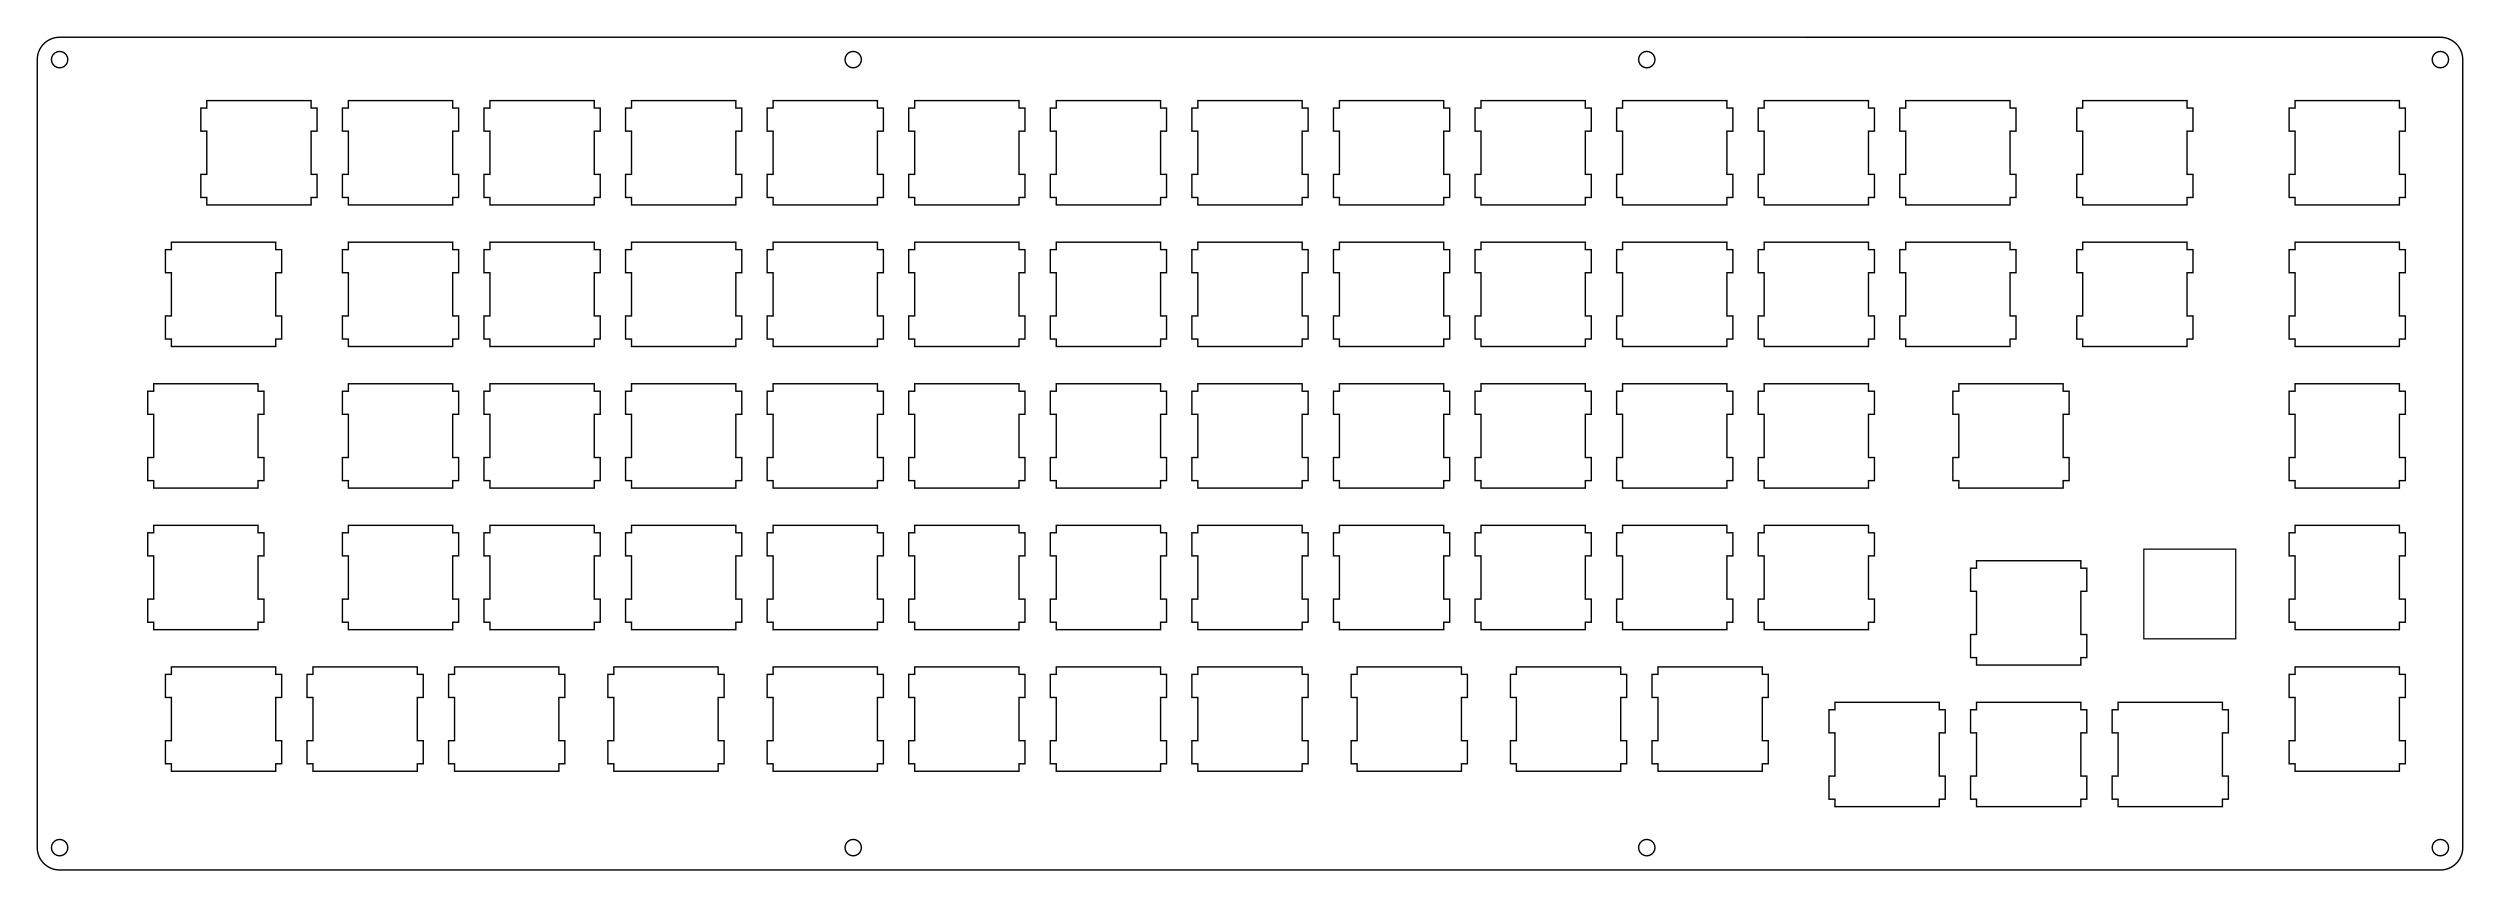 <?xml version="1.0" encoding="UTF-8" standalone="no"?>
<svg
   xmlns:dc="http://purl.org/dc/elements/1.1/"
   xmlns:cc="http://creativecommons.org/ns#"
   xmlns:rdf="http://www.w3.org/1999/02/22-rdf-syntax-ns#"
   xmlns:svg="http://www.w3.org/2000/svg"
   xmlns="http://www.w3.org/2000/svg"
   xmlns:sodipodi="http://sodipodi.sourceforge.net/DTD/sodipodi-0.dtd"
   xmlns:inkscape="http://www.inkscape.org/namespaces/inkscape"
   width="335.502mm"
   height="121.752mm"
   viewBox="0.000 0.000 335.502 121.752"
   version="1.1"
   id="svg979"
   sodipodi:docname="plus_switch_2_1u_shift_fixed.svg"
   inkscape:version="1.0.2 (e86c8708, 2021-01-15)">
  <defs
     id="defs983" />
  <sodipodi:namedview
     pagecolor="#ffffff"
     bordercolor="#666666"
     borderopacity="1"
     objecttolerance="10"
     gridtolerance="10"
     guidetolerance="10"
     inkscape:pageopacity="0"
     inkscape:pageshadow="2"
     inkscape:window-width="1680"
     inkscape:window-height="940"
     id="namedview981"
     showgrid="false"
     inkscape:zoom="0.86432665"
     inkscape:cx="634.01955"
     inkscape:cy="230.08252"
     inkscape:window-x="0"
     inkscape:window-y="25"
     inkscape:window-maximized="0"
     inkscape:current-layer="svg979" />
  <polygon
     points="327.502,5.001 327.737,5.010 327.971,5.037 328.202,5.083 328.429,5.147 328.650,5.229 328.863,5.327 329.069,5.443 329.265,5.573 329.450,5.719 329.623,5.879 329.783,6.052 329.929,6.237 330.059,6.433 330.175,6.639 330.273,6.852 330.355,7.073 330.419,7.300 330.465,7.531 330.492,7.765 330.502,8.001 330.502,113.752 330.492,113.987 330.465,114.221 330.419,114.452 330.355,114.679 330.273,114.900 330.175,115.113 330.059,115.319 329.929,115.515 329.783,115.700 329.623,115.873 329.450,116.033 329.265,116.179 329.069,116.309 328.863,116.425 328.650,116.523 328.429,116.605 328.202,116.669 327.971,116.715 327.737,116.742 327.502,116.752 8.001,116.752 7.765,116.742 7.531,116.715 7.300,116.669 7.073,116.605 6.852,116.523 6.639,116.425 6.433,116.309 6.237,116.179 6.052,116.033 5.879,115.873 5.719,115.700 5.573,115.515 5.443,115.319 5.327,115.113 5.229,114.900 5.147,114.679 5.083,114.452 5.037,114.221 5.010,113.987 5.000,113.751 5.001,8.001 5.010,7.765 5.037,7.531 5.083,7.300 5.147,7.073 5.229,6.852 5.327,6.639 5.443,6.433 5.573,6.237 5.719,6.052 5.879,5.879 6.052,5.719 6.237,5.573 6.433,5.443 6.639,5.327 6.852,5.229 7.073,5.147 7.300,5.083 7.531,5.037 7.765,5.010 8.001,5.000"
     style="fill:none;stroke-width:0.05mm;stroke:black"
     id="polygon815" />
  <polygon
     points="7.661,112.705 7.354,112.862 7.111,113.105 6.954,113.412 6.900,113.752 6.954,114.091 7.111,114.398 7.354,114.641 7.661,114.798 8.000,114.852 8.340,114.798 8.647,114.641 8.890,114.398 9.047,114.091 9.100,113.752 9.047,113.412 8.890,113.105 8.647,112.862 8.340,112.705 8.000,112.652"
     style="fill:none;stroke-width:0.05mm;stroke:black"
     id="polygon817" />
  <polygon
     points="114.161,112.705 113.854,112.862 113.611,113.105 113.455,113.412 113.401,113.752 113.455,114.091 113.611,114.398 113.854,114.641 114.161,114.798 114.501,114.852 114.841,114.798 115.147,114.641 115.391,114.398 115.547,114.091 115.601,113.752 115.547,113.412 115.391,113.105 115.147,112.862 114.841,112.705 114.501,112.652"
     style="fill:none;stroke-width:0.05mm;stroke:black"
     id="polygon819" />
  <polygon
     points="220.661,112.705 220.355,112.862 220.111,113.105 219.955,113.412 219.901,113.752 219.955,114.091 220.111,114.398 220.355,114.641 220.661,114.798 221.001,114.852 221.341,114.798 221.648,114.641 221.891,114.398 222.047,114.091 222.101,113.752 222.047,113.412 221.891,113.105 221.648,112.862 221.341,112.705 221.001,112.652"
     style="fill:none;stroke-width:0.05mm;stroke:black"
     id="polygon821" />
  <polygon
     points="327.162,112.705 326.855,112.862 326.612,113.105 326.455,113.412 326.402,113.752 326.455,114.091 326.612,114.398 326.855,114.641 327.162,114.798 327.502,114.852 327.841,114.798 328.148,114.641 328.391,114.398 328.548,114.091 328.601,113.752 328.548,113.412 328.391,113.105 328.148,112.862 327.841,112.705 327.502,112.652"
     style="fill:none;stroke-width:0.05mm;stroke:black"
     id="polygon823" />
  <polygon
     points="284.251,94.251 284.251,95.251 283.451,95.251 283.451,98.351 284.251,98.351 284.251,104.151 283.451,104.151 283.451,107.251 284.251,107.251 284.251,108.251 298.251,108.251 298.251,107.251 299.051,107.251 299.051,104.151 298.251,104.151 298.251,98.351 299.051,98.351 299.051,95.251 298.251,95.251 298.251,94.251"
     style="fill:none;stroke-width:0.05mm;stroke:black"
     id="polygon825" />
  <polygon
     points="265.251,94.251 265.251,95.251 264.451,95.251 264.451,98.351 265.251,98.351 265.251,104.151 264.451,104.151 264.451,107.251 265.251,107.251 265.251,108.251 279.251,108.251 279.251,107.251 280.051,107.251 280.051,104.151 279.251,104.151 279.251,98.351 280.051,98.351 280.051,95.251 279.251,95.251 279.251,94.251"
     style="fill:none;stroke-width:0.05mm;stroke:black"
     id="polygon827" />
  <polygon
     points="246.251,94.251 246.251,95.251 245.451,95.251 245.451,98.351 246.251,98.351 246.251,104.151 245.451,104.151 245.451,107.251 246.251,107.251 246.251,108.251 260.251,108.251 260.251,107.251 261.051,107.251 261.051,104.151 260.251,104.151 260.251,98.351 261.051,98.351 261.051,95.251 260.251,95.251 260.251,94.251"
     style="fill:none;stroke-width:0.05mm;stroke:black"
     id="polygon829" />
  <polygon
     points="308.001,89.501 308.001,90.501 307.201,90.501 307.201,93.601 308.001,93.601 308.001,99.401 307.201,99.401 307.201,102.501 308.001,102.501 308.001,103.501 322.001,103.501 322.001,102.501 322.801,102.501 322.801,99.401 322.001,99.401 322.001,93.601 322.801,93.601 322.801,90.501 322.001,90.501 322.001,89.501"
     style="fill:none;stroke-width:0.05mm;stroke:black"
     id="polygon831" />
  <polygon
     points="222.501,89.501 222.501,90.501 221.701,90.501 221.701,93.601 222.501,93.601 222.501,99.401 221.701,99.401 221.701,102.501 222.501,102.501 222.501,103.501 236.501,103.501 236.501,102.501 237.301,102.501 237.301,99.401 236.501,99.401 236.501,93.601 237.301,93.601 237.301,90.501 236.501,90.501 236.501,89.501"
     style="fill:none;stroke-width:0.05mm;stroke:black"
     id="polygon833" />
  <polygon
     points="203.501,89.501 203.501,90.501 202.701,90.501 202.701,93.601 203.501,93.601 203.501,99.401 202.701,99.401 202.701,102.501 203.501,102.501 203.501,103.501 217.501,103.501 217.501,102.501 218.301,102.501 218.301,99.401 217.501,99.401 217.501,93.601 218.301,93.601 218.301,90.501 217.501,90.501 217.501,89.501"
     style="fill:none;stroke-width:0.05mm;stroke:black"
     id="polygon835" />
  <polygon
     points="182.126,89.501 182.126,90.501 181.326,90.501 181.326,93.601 182.126,93.601 182.126,99.401 181.326,99.401 181.326,102.501 182.126,102.501 182.126,103.501 196.126,103.501 196.126,102.501 196.926,102.501 196.926,99.401 196.126,99.401 196.126,93.601 196.926,93.601 196.926,90.501 196.126,90.501 196.126,89.501"
     style="fill:none;stroke-width:0.05mm;stroke:black"
     id="polygon837" />
  <polygon
     points="160.751,89.501 160.751,90.501 159.951,90.501 159.951,93.601 160.751,93.601 160.751,99.401 159.951,99.401 159.951,102.501 160.751,102.501 160.751,103.501 174.751,103.501 174.751,102.501 175.551,102.501 175.551,99.401 174.751,99.401 174.751,93.601 175.551,93.601 175.551,90.501 174.751,90.501 174.751,89.501"
     style="fill:none;stroke-width:0.05mm;stroke:black"
     id="polygon839" />
  <polygon
     points="141.751,89.501 141.751,90.501 140.951,90.501 140.951,93.601 141.751,93.601 141.751,99.401 140.951,99.401 140.951,102.501 141.751,102.501 141.751,103.501 155.751,103.501 155.751,102.501 156.551,102.501 156.551,99.401 155.751,99.401 155.751,93.601 156.551,93.601 156.551,90.501 155.751,90.501 155.751,89.501"
     style="fill:none;stroke-width:0.05mm;stroke:black"
     id="polygon841" />
  <polygon
     points="122.751,89.501 122.751,90.501 121.951,90.501 121.951,93.601 122.751,93.601 122.751,99.401 121.951,99.401 121.951,102.501 122.751,102.501 122.751,103.501 136.751,103.501 136.751,102.501 137.551,102.501 137.551,99.401 136.751,99.401 136.751,93.601 137.551,93.601 137.551,90.501 136.751,90.501 136.751,89.501"
     style="fill:none;stroke-width:0.05mm;stroke:black"
     id="polygon843" />
  <polygon
     points="103.751,89.501 103.751,90.501 102.951,90.501 102.951,93.601 103.751,93.601 103.751,99.401 102.951,99.401 102.951,102.501 103.751,102.501 103.751,103.501 117.751,103.501 117.751,102.501 118.551,102.501 118.551,99.401 117.751,99.401 117.751,93.601 118.551,93.601 118.551,90.501 117.751,90.501 117.751,89.501"
     style="fill:none;stroke-width:0.05mm;stroke:black"
     id="polygon845" />
  <polygon
     points="82.376,89.501 82.376,90.501 81.576,90.501 81.576,93.601 82.376,93.601 82.376,99.401 81.576,99.401 81.576,102.501 82.376,102.501 82.376,103.501 96.376,103.501 96.376,102.501 97.176,102.501 97.176,99.401 96.376,99.401 96.376,93.601 97.176,93.601 97.176,90.501 96.376,90.501 96.376,89.501"
     style="fill:none;stroke-width:0.05mm;stroke:black"
     id="polygon847" />
  <polygon
     points="61.001,89.501 61.001,90.501 60.201,90.501 60.201,93.601 61.001,93.601 61.001,99.401 60.201,99.401 60.201,102.501 61.001,102.501 61.001,103.501 75.001,103.501 75.001,102.501 75.801,102.501 75.801,99.401 75.001,99.401 75.001,93.601 75.801,93.601 75.801,90.501 75.001,90.501 75.001,89.501"
     style="fill:none;stroke-width:0.05mm;stroke:black"
     id="polygon849" />
  <polygon
     points="42.001,89.501 42.001,90.501 41.201,90.501 41.201,93.601 42.001,93.601 42.001,99.401 41.201,99.401 41.201,102.501 42.001,102.501 42.001,103.501 56.001,103.501 56.001,102.501 56.801,102.501 56.801,99.401 56.001,99.401 56.001,93.601 56.801,93.601 56.801,90.501 56.001,90.501 56.001,89.501"
     style="fill:none;stroke-width:0.05mm;stroke:black"
     id="polygon851" />
  <polygon
     points="23.001,89.501 23.001,90.501 22.201,90.501 22.201,93.601 23.001,93.601 23.001,99.401 22.201,99.401 22.201,102.501 23.001,102.501 23.001,103.501 37.001,103.501 37.001,102.501 37.801,102.501 37.801,99.401 37.001,99.401 37.001,93.601 37.801,93.601 37.801,90.501 37.001,90.501 37.001,89.501"
     style="fill:none;stroke-width:0.05mm;stroke:black"
     id="polygon853" />
  <polygon
     points="265.251,75.251 265.251,76.251 264.451,76.251 264.451,79.351 265.251,79.351 265.251,85.151 264.451,85.151 264.451,88.251 265.251,88.251 265.251,89.251 279.251,89.251 279.251,88.251 280.051,88.251 280.051,85.151 279.251,85.151 279.251,79.351 280.051,79.351 280.051,76.251 279.251,76.251 279.251,75.251"
     style="fill:none;stroke-width:0.05mm;stroke:black"
     id="polygon855" />
  <polygon
     points="308.001,70.501 308.001,71.501 307.201,71.501 307.201,74.601 308.001,74.601 308.001,80.401 307.201,80.401 307.201,83.501 308.001,83.501 308.001,84.501 322.001,84.501 322.001,83.501 322.801,83.501 322.801,80.401 322.001,80.401 322.001,74.601 322.801,74.601 322.801,71.501 322.001,71.501 322.001,70.501"
     style="fill:none;stroke-width:0.05mm;stroke:black"
     id="polygon857" />
  <polygon
     points="236.751,70.501 236.751,71.501 235.951,71.501 235.951,74.601 236.751,74.601 236.751,80.401 235.951,80.401 235.951,83.501 236.751,83.501 236.751,84.501 250.751,84.501 250.751,83.501 251.551,83.501 251.551,80.401 250.751,80.401 250.751,74.601 251.551,74.601 251.551,71.501 250.751,71.501 250.751,70.501"
     style="fill:none;stroke-width:0.05mm;stroke:black"
     id="polygon859" />
  <polygon
     points="217.751,70.501 217.751,71.501 216.951,71.501 216.951,74.601 217.751,74.601 217.751,80.401 216.951,80.401 216.951,83.501 217.751,83.501 217.751,84.501 231.751,84.501 231.751,83.501 232.551,83.501 232.551,80.401 231.751,80.401 231.751,74.601 232.551,74.601 232.551,71.501 231.751,71.501 231.751,70.501"
     style="fill:none;stroke-width:0.05mm;stroke:black"
     id="polygon861" />
  <polygon
     points="198.751,70.501 198.751,71.501 197.951,71.501 197.951,74.601 198.751,74.601 198.751,80.401 197.951,80.401 197.951,83.501 198.751,83.501 198.751,84.501 212.751,84.501 212.751,83.501 213.551,83.501 213.551,80.401 212.751,80.401 212.751,74.601 213.551,74.601 213.551,71.501 212.751,71.501 212.751,70.501"
     style="fill:none;stroke-width:0.05mm;stroke:black"
     id="polygon863" />
  <polygon
     points="179.751,70.501 179.751,71.501 178.951,71.501 178.951,74.601 179.751,74.601 179.751,80.401 178.951,80.401 178.951,83.501 179.751,83.501 179.751,84.501 193.751,84.501 193.751,83.501 194.551,83.501 194.551,80.401 193.751,80.401 193.751,74.601 194.551,74.601 194.551,71.501 193.751,71.501 193.751,70.501"
     style="fill:none;stroke-width:0.05mm;stroke:black"
     id="polygon865" />
  <polygon
     points="160.751,70.501 160.751,71.501 159.951,71.501 159.951,74.601 160.751,74.601 160.751,80.401 159.951,80.401 159.951,83.501 160.751,83.501 160.751,84.501 174.751,84.501 174.751,83.501 175.551,83.501 175.551,80.401 174.751,80.401 174.751,74.601 175.551,74.601 175.551,71.501 174.751,71.501 174.751,70.501"
     style="fill:none;stroke-width:0.05mm;stroke:black"
     id="polygon867" />
  <polygon
     points="141.751,70.501 141.751,71.501 140.951,71.501 140.951,74.601 141.751,74.601 141.751,80.401 140.951,80.401 140.951,83.501 141.751,83.501 141.751,84.501 155.751,84.501 155.751,83.501 156.551,83.501 156.551,80.401 155.751,80.401 155.751,74.601 156.551,74.601 156.551,71.501 155.751,71.501 155.751,70.501"
     style="fill:none;stroke-width:0.05mm;stroke:black"
     id="polygon869" />
  <polygon
     points="122.751,70.501 122.751,71.501 121.951,71.501 121.951,74.601 122.751,74.601 122.751,80.401 121.951,80.401 121.951,83.501 122.751,83.501 122.751,84.501 136.751,84.501 136.751,83.501 137.551,83.501 137.551,80.401 136.751,80.401 136.751,74.601 137.551,74.601 137.551,71.501 136.751,71.501 136.751,70.501"
     style="fill:none;stroke-width:0.05mm;stroke:black"
     id="polygon871" />
  <polygon
     points="103.751,70.501 103.751,71.501 102.951,71.501 102.951,74.601 103.751,74.601 103.751,80.401 102.951,80.401 102.951,83.501 103.751,83.501 103.751,84.501 117.751,84.501 117.751,83.501 118.551,83.501 118.551,80.401 117.751,80.401 117.751,74.601 118.551,74.601 118.551,71.501 117.751,71.501 117.751,70.501"
     style="fill:none;stroke-width:0.05mm;stroke:black"
     id="polygon873" />
  <polygon
     points="84.751,70.501 84.751,71.501 83.951,71.501 83.951,74.601 84.751,74.601 84.751,80.401 83.951,80.401 83.951,83.501 84.751,83.501 84.751,84.501 98.751,84.501 98.751,83.501 99.551,83.501 99.551,80.401 98.751,80.401 98.751,74.601 99.551,74.601 99.551,71.501 98.751,71.501 98.751,70.501"
     style="fill:none;stroke-width:0.05mm;stroke:black"
     id="polygon875" />
  <polygon
     points="65.751,70.501 65.751,71.501 64.951,71.501 64.951,74.601 65.751,74.601 65.751,80.401 64.951,80.401 64.951,83.501 65.751,83.501 65.751,84.501 79.751,84.501 79.751,83.501 80.551,83.501 80.551,80.401 79.751,80.401 79.751,74.601 80.551,74.601 80.551,71.501 79.751,71.501 79.751,70.501"
     style="fill:none;stroke-width:0.05mm;stroke:black"
     id="polygon877" />
  <polygon
     points="46.751,70.501 46.751,71.501 45.951,71.501 45.951,74.601 46.751,74.601 46.751,80.401 45.951,80.401 45.951,83.501 46.751,83.501 46.751,84.501 60.751,84.501 60.751,83.501 61.551,83.501 61.551,80.401 60.751,80.401 60.751,74.601 61.551,74.601 61.551,71.501 60.751,71.501 60.751,70.501"
     style="fill:none;stroke-width:0.05mm;stroke:black"
     id="polygon879" />
  <polygon
     points="20.626,70.501 20.626,71.501 19.826,71.501 19.826,74.601 20.626,74.601 20.626,80.401 19.826,80.401 19.826,83.501 20.626,83.501 20.626,84.501 34.626,84.501 34.626,83.501 35.426,83.501 35.426,80.401 34.626,80.401 34.626,74.601 35.426,74.601 35.426,71.501 34.626,71.501 34.626,70.501"
     style="fill:none;stroke-width:0.05mm;stroke:black"
     id="polygon881" />
  <polygon
     points="308.001,51.501 308.001,52.501 307.201,52.501 307.201,55.601 308.001,55.601 308.001,61.401 307.201,61.401 307.201,64.501 308.001,64.501 308.001,65.501 322.001,65.501 322.001,64.501 322.801,64.501 322.801,61.401 322.001,61.401 322.001,55.601 322.801,55.601 322.801,52.501 322.001,52.501 322.001,51.501"
     style="fill:none;stroke-width:0.05mm;stroke:black"
     id="polygon883" />
  <polygon
     points="262.876,51.501 262.876,52.501 262.076,52.501 262.076,55.601 262.876,55.601 262.876,61.401 262.076,61.401 262.076,64.501 262.876,64.501 262.876,65.501 276.876,65.501 276.876,64.501 277.676,64.501 277.676,61.401 276.876,61.401 276.876,55.601 277.676,55.601 277.676,52.501 276.876,52.501 276.876,51.501"
     style="fill:none;stroke-width:0.05mm;stroke:black"
     id="polygon885" />
  <polygon
     points="236.751,51.501 236.751,52.501 235.951,52.501 235.951,55.601 236.751,55.601 236.751,61.401 235.951,61.401 235.951,64.501 236.751,64.501 236.751,65.501 250.751,65.501 250.751,64.501 251.551,64.501 251.551,61.401 250.751,61.401 250.751,55.601 251.551,55.601 251.551,52.501 250.751,52.501 250.751,51.501"
     style="fill:none;stroke-width:0.05mm;stroke:black"
     id="polygon887" />
  <polygon
     points="217.751,51.501 217.751,52.501 216.951,52.501 216.951,55.601 217.751,55.601 217.751,61.401 216.951,61.401 216.951,64.501 217.751,64.501 217.751,65.501 231.751,65.501 231.751,64.501 232.551,64.501 232.551,61.401 231.751,61.401 231.751,55.601 232.551,55.601 232.551,52.501 231.751,52.501 231.751,51.501"
     style="fill:none;stroke-width:0.05mm;stroke:black"
     id="polygon889" />
  <polygon
     points="198.751,51.501 198.751,52.501 197.951,52.501 197.951,55.601 198.751,55.601 198.751,61.401 197.951,61.401 197.951,64.501 198.751,64.501 198.751,65.501 212.751,65.501 212.751,64.501 213.551,64.501 213.551,61.401 212.751,61.401 212.751,55.601 213.551,55.601 213.551,52.501 212.751,52.501 212.751,51.501"
     style="fill:none;stroke-width:0.05mm;stroke:black"
     id="polygon891" />
  <polygon
     points="179.751,51.501 179.751,52.501 178.951,52.501 178.951,55.601 179.751,55.601 179.751,61.401 178.951,61.401 178.951,64.501 179.751,64.501 179.751,65.501 193.751,65.501 193.751,64.501 194.551,64.501 194.551,61.401 193.751,61.401 193.751,55.601 194.551,55.601 194.551,52.501 193.751,52.501 193.751,51.501"
     style="fill:none;stroke-width:0.05mm;stroke:black"
     id="polygon893" />
  <polygon
     points="160.751,51.501 160.751,52.501 159.951,52.501 159.951,55.601 160.751,55.601 160.751,61.401 159.951,61.401 159.951,64.501 160.751,64.501 160.751,65.501 174.751,65.501 174.751,64.501 175.551,64.501 175.551,61.401 174.751,61.401 174.751,55.601 175.551,55.601 175.551,52.501 174.751,52.501 174.751,51.501"
     style="fill:none;stroke-width:0.05mm;stroke:black"
     id="polygon895" />
  <polygon
     points="141.751,51.501 141.751,52.501 140.951,52.501 140.951,55.601 141.751,55.601 141.751,61.401 140.951,61.401 140.951,64.501 141.751,64.501 141.751,65.501 155.751,65.501 155.751,64.501 156.551,64.501 156.551,61.401 155.751,61.401 155.751,55.601 156.551,55.601 156.551,52.501 155.751,52.501 155.751,51.501"
     style="fill:none;stroke-width:0.05mm;stroke:black"
     id="polygon897" />
  <polygon
     points="122.751,51.501 122.751,52.501 121.951,52.501 121.951,55.601 122.751,55.601 122.751,61.401 121.951,61.401 121.951,64.501 122.751,64.501 122.751,65.501 136.751,65.501 136.751,64.501 137.551,64.501 137.551,61.401 136.751,61.401 136.751,55.601 137.551,55.601 137.551,52.501 136.751,52.501 136.751,51.501"
     style="fill:none;stroke-width:0.05mm;stroke:black"
     id="polygon899" />
  <polygon
     points="103.751,51.501 103.751,52.501 102.951,52.501 102.951,55.601 103.751,55.601 103.751,61.401 102.951,61.401 102.951,64.501 103.751,64.501 103.751,65.501 117.751,65.501 117.751,64.501 118.551,64.501 118.551,61.401 117.751,61.401 117.751,55.601 118.551,55.601 118.551,52.501 117.751,52.501 117.751,51.501"
     style="fill:none;stroke-width:0.05mm;stroke:black"
     id="polygon901" />
  <polygon
     points="84.751,51.501 84.751,52.501 83.951,52.501 83.951,55.601 84.751,55.601 84.751,61.401 83.951,61.401 83.951,64.501 84.751,64.501 84.751,65.501 98.751,65.501 98.751,64.501 99.551,64.501 99.551,61.401 98.751,61.401 98.751,55.601 99.551,55.601 99.551,52.501 98.751,52.501 98.751,51.501"
     style="fill:none;stroke-width:0.05mm;stroke:black"
     id="polygon903" />
  <polygon
     points="65.751,51.501 65.751,52.501 64.951,52.501 64.951,55.601 65.751,55.601 65.751,61.401 64.951,61.401 64.951,64.501 65.751,64.501 65.751,65.501 79.751,65.501 79.751,64.501 80.551,64.501 80.551,61.401 79.751,61.401 79.751,55.601 80.551,55.601 80.551,52.501 79.751,52.501 79.751,51.501"
     style="fill:none;stroke-width:0.05mm;stroke:black"
     id="polygon905" />
  <polygon
     points="46.751,51.501 46.751,52.501 45.951,52.501 45.951,55.601 46.751,55.601 46.751,61.401 45.951,61.401 45.951,64.501 46.751,64.501 46.751,65.501 60.751,65.501 60.751,64.501 61.551,64.501 61.551,61.401 60.751,61.401 60.751,55.601 61.551,55.601 61.551,52.501 60.751,52.501 60.751,51.501"
     style="fill:none;stroke-width:0.05mm;stroke:black"
     id="polygon907" />
  <polygon
     points="20.626,51.501 20.626,52.501 19.826,52.501 19.826,55.601 20.626,55.601 20.626,61.401 19.826,61.401 19.826,64.501 20.626,64.501 20.626,65.501 34.626,65.501 34.626,64.501 35.426,64.501 35.426,61.401 34.626,61.401 34.626,55.601 35.426,55.601 35.426,52.501 34.626,52.501 34.626,51.501"
     style="fill:none;stroke-width:0.05mm;stroke:black"
     id="polygon909" />
  <polygon
     points="308.001,32.501 308.001,33.501 307.201,33.501 307.201,36.601 308.001,36.601 308.001,42.401 307.201,42.401 307.201,45.501 308.001,45.501 308.001,46.501 322.001,46.501 322.001,45.501 322.801,45.501 322.801,42.401 322.001,42.401 322.001,36.601 322.801,36.601 322.801,33.501 322.001,33.501 322.001,32.501"
     style="fill:none;stroke-width:0.05mm;stroke:black"
     id="polygon911" />
  <polygon
     points="279.501,32.501 279.501,33.501 278.701,33.501 278.701,36.601 279.501,36.601 279.501,42.401 278.701,42.401 278.701,45.501 279.501,45.501 279.501,46.501 293.501,46.501 293.501,45.501 294.301,45.501 294.301,42.401 293.501,42.401 293.501,36.601 294.301,36.601 294.301,33.501 293.501,33.501 293.501,32.501"
     style="fill:none;stroke-width:0.05mm;stroke:black"
     id="polygon913" />
  <polygon
     points="255.751,32.501 255.751,33.501 254.951,33.501 254.951,36.601 255.751,36.601 255.751,42.401 254.951,42.401 254.951,45.501 255.751,45.501 255.751,46.501 269.751,46.501 269.751,45.501 270.551,45.501 270.551,42.401 269.751,42.401 269.751,36.601 270.551,36.601 270.551,33.501 269.751,33.501 269.751,32.501"
     style="fill:none;stroke-width:0.05mm;stroke:black"
     id="polygon915" />
  <polygon
     points="236.751,32.501 236.751,33.501 235.951,33.501 235.951,36.601 236.751,36.601 236.751,42.401 235.951,42.401 235.951,45.501 236.751,45.501 236.751,46.501 250.751,46.501 250.751,45.501 251.551,45.501 251.551,42.401 250.751,42.401 250.751,36.601 251.551,36.601 251.551,33.501 250.751,33.501 250.751,32.501"
     style="fill:none;stroke-width:0.05mm;stroke:black"
     id="polygon917" />
  <polygon
     points="217.751,32.501 217.751,33.501 216.951,33.501 216.951,36.601 217.751,36.601 217.751,42.401 216.951,42.401 216.951,45.501 217.751,45.501 217.751,46.501 231.751,46.501 231.751,45.501 232.551,45.501 232.551,42.401 231.751,42.401 231.751,36.601 232.551,36.601 232.551,33.501 231.751,33.501 231.751,32.501"
     style="fill:none;stroke-width:0.05mm;stroke:black"
     id="polygon919" />
  <polygon
     points="198.751,32.501 198.751,33.501 197.951,33.501 197.951,36.601 198.751,36.601 198.751,42.401 197.951,42.401 197.951,45.501 198.751,45.501 198.751,46.501 212.751,46.501 212.751,45.501 213.551,45.501 213.551,42.401 212.751,42.401 212.751,36.601 213.551,36.601 213.551,33.501 212.751,33.501 212.751,32.501"
     style="fill:none;stroke-width:0.05mm;stroke:black"
     id="polygon921" />
  <polygon
     points="179.751,32.501 179.751,33.501 178.951,33.501 178.951,36.601 179.751,36.601 179.751,42.401 178.951,42.401 178.951,45.501 179.751,45.501 179.751,46.501 193.751,46.501 193.751,45.501 194.551,45.501 194.551,42.401 193.751,42.401 193.751,36.601 194.551,36.601 194.551,33.501 193.751,33.501 193.751,32.501"
     style="fill:none;stroke-width:0.05mm;stroke:black"
     id="polygon923" />
  <polygon
     points="160.751,32.501 160.751,33.501 159.951,33.501 159.951,36.601 160.751,36.601 160.751,42.401 159.951,42.401 159.951,45.501 160.751,45.501 160.751,46.501 174.751,46.501 174.751,45.501 175.551,45.501 175.551,42.401 174.751,42.401 174.751,36.601 175.551,36.601 175.551,33.501 174.751,33.501 174.751,32.501"
     style="fill:none;stroke-width:0.05mm;stroke:black"
     id="polygon925" />
  <polygon
     points="141.751,32.501 141.751,33.501 140.951,33.501 140.951,36.601 141.751,36.601 141.751,42.401 140.951,42.401 140.951,45.501 141.751,45.501 141.751,46.501 155.751,46.501 155.751,45.501 156.551,45.501 156.551,42.401 155.751,42.401 155.751,36.601 156.551,36.601 156.551,33.501 155.751,33.501 155.751,32.501"
     style="fill:none;stroke-width:0.05mm;stroke:black"
     id="polygon927" />
  <polygon
     points="122.751,32.501 122.751,33.501 121.951,33.501 121.951,36.601 122.751,36.601 122.751,42.401 121.951,42.401 121.951,45.501 122.751,45.501 122.751,46.501 136.751,46.501 136.751,45.501 137.551,45.501 137.551,42.401 136.751,42.401 136.751,36.601 137.551,36.601 137.551,33.501 136.751,33.501 136.751,32.501"
     style="fill:none;stroke-width:0.05mm;stroke:black"
     id="polygon929" />
  <polygon
     points="103.751,32.501 103.751,33.501 102.951,33.501 102.951,36.601 103.751,36.601 103.751,42.401 102.951,42.401 102.951,45.501 103.751,45.501 103.751,46.501 117.751,46.501 117.751,45.501 118.551,45.501 118.551,42.401 117.751,42.401 117.751,36.601 118.551,36.601 118.551,33.501 117.751,33.501 117.751,32.501"
     style="fill:none;stroke-width:0.05mm;stroke:black"
     id="polygon931" />
  <polygon
     points="84.751,32.501 84.751,33.501 83.951,33.501 83.951,36.601 84.751,36.601 84.751,42.401 83.951,42.401 83.951,45.501 84.751,45.501 84.751,46.501 98.751,46.501 98.751,45.501 99.551,45.501 99.551,42.401 98.751,42.401 98.751,36.601 99.551,36.601 99.551,33.501 98.751,33.501 98.751,32.501"
     style="fill:none;stroke-width:0.05mm;stroke:black"
     id="polygon933" />
  <polygon
     points="65.751,32.501 65.751,33.501 64.951,33.501 64.951,36.601 65.751,36.601 65.751,42.401 64.951,42.401 64.951,45.501 65.751,45.501 65.751,46.501 79.751,46.501 79.751,45.501 80.551,45.501 80.551,42.401 79.751,42.401 79.751,36.601 80.551,36.601 80.551,33.501 79.751,33.501 79.751,32.501"
     style="fill:none;stroke-width:0.05mm;stroke:black"
     id="polygon935" />
  <polygon
     points="46.751,32.501 46.751,33.501 45.951,33.501 45.951,36.601 46.751,36.601 46.751,42.401 45.951,42.401 45.951,45.501 46.751,45.501 46.751,46.501 60.751,46.501 60.751,45.501 61.551,45.501 61.551,42.401 60.751,42.401 60.751,36.601 61.551,36.601 61.551,33.501 60.751,33.501 60.751,32.501"
     style="fill:none;stroke-width:0.05mm;stroke:black"
     id="polygon937" />
  <polygon
     points="23.001,32.501 23.001,33.501 22.201,33.501 22.201,36.601 23.001,36.601 23.001,42.401 22.201,42.401 22.201,45.501 23.001,45.501 23.001,46.501 37.001,46.501 37.001,45.501 37.801,45.501 37.801,42.401 37.001,42.401 37.001,36.601 37.801,36.601 37.801,33.501 37.001,33.501 37.001,32.501"
     style="fill:none;stroke-width:0.05mm;stroke:black"
     id="polygon939" />
  <polygon
     points="308.001,13.501 308.001,14.501 307.201,14.501 307.201,17.601 308.001,17.601 308.001,23.401 307.201,23.401 307.201,26.501 308.001,26.501 308.001,27.501 322.001,27.501 322.001,26.501 322.801,26.501 322.801,23.401 322.001,23.401 322.001,17.601 322.801,17.601 322.801,14.501 322.001,14.501 322.001,13.501"
     style="fill:none;stroke-width:0.05mm;stroke:black"
     id="polygon941" />
  <polygon
     points="279.501,13.501 279.501,14.501 278.701,14.501 278.701,17.601 279.501,17.601 279.501,23.401 278.701,23.401 278.701,26.501 279.501,26.501 279.501,27.501 293.501,27.501 293.501,26.501 294.301,26.501 294.301,23.401 293.501,23.401 293.501,17.601 294.301,17.601 294.301,14.501 293.501,14.501 293.501,13.501"
     style="fill:none;stroke-width:0.05mm;stroke:black"
     id="polygon943" />
  <polygon
     points="255.751,13.501 255.751,14.501 254.951,14.501 254.951,17.601 255.751,17.601 255.751,23.401 254.951,23.401 254.951,26.501 255.751,26.501 255.751,27.501 269.751,27.501 269.751,26.501 270.551,26.501 270.551,23.401 269.751,23.401 269.751,17.601 270.551,17.601 270.551,14.501 269.751,14.501 269.751,13.501"
     style="fill:none;stroke-width:0.05mm;stroke:black"
     id="polygon945" />
  <polygon
     points="236.751,13.501 236.751,14.501 235.951,14.501 235.951,17.601 236.751,17.601 236.751,23.401 235.951,23.401 235.951,26.501 236.751,26.501 236.751,27.501 250.751,27.501 250.751,26.501 251.551,26.501 251.551,23.401 250.751,23.401 250.751,17.601 251.551,17.601 251.551,14.501 250.751,14.501 250.751,13.501"
     style="fill:none;stroke-width:0.05mm;stroke:black"
     id="polygon947" />
  <polygon
     points="217.751,13.501 217.751,14.501 216.951,14.501 216.951,17.601 217.751,17.601 217.751,23.401 216.951,23.401 216.951,26.501 217.751,26.501 217.751,27.501 231.751,27.501 231.751,26.501 232.551,26.501 232.551,23.401 231.751,23.401 231.751,17.601 232.551,17.601 232.551,14.501 231.751,14.501 231.751,13.501"
     style="fill:none;stroke-width:0.05mm;stroke:black"
     id="polygon949" />
  <polygon
     points="198.751,13.501 198.751,14.501 197.951,14.501 197.951,17.601 198.751,17.601 198.751,23.401 197.951,23.401 197.951,26.501 198.751,26.501 198.751,27.501 212.751,27.501 212.751,26.501 213.551,26.501 213.551,23.401 212.751,23.401 212.751,17.601 213.551,17.601 213.551,14.501 212.751,14.501 212.751,13.501"
     style="fill:none;stroke-width:0.05mm;stroke:black"
     id="polygon951" />
  <polygon
     points="179.751,13.501 179.751,14.501 178.951,14.501 178.951,17.601 179.751,17.601 179.751,23.401 178.951,23.401 178.951,26.501 179.751,26.501 179.751,27.501 193.751,27.501 193.751,26.501 194.551,26.501 194.551,23.401 193.751,23.401 193.751,17.601 194.551,17.601 194.551,14.501 193.751,14.501 193.751,13.501"
     style="fill:none;stroke-width:0.05mm;stroke:black"
     id="polygon953" />
  <polygon
     points="160.751,13.501 160.751,14.501 159.951,14.501 159.951,17.601 160.751,17.601 160.751,23.401 159.951,23.401 159.951,26.501 160.751,26.501 160.751,27.501 174.751,27.501 174.751,26.501 175.551,26.501 175.551,23.401 174.751,23.401 174.751,17.601 175.551,17.601 175.551,14.501 174.751,14.501 174.751,13.501"
     style="fill:none;stroke-width:0.05mm;stroke:black"
     id="polygon955" />
  <polygon
     points="141.751,13.501 141.751,14.501 140.951,14.501 140.951,17.601 141.751,17.601 141.751,23.401 140.951,23.401 140.951,26.501 141.751,26.501 141.751,27.501 155.751,27.501 155.751,26.501 156.551,26.501 156.551,23.401 155.751,23.401 155.751,17.601 156.551,17.601 156.551,14.501 155.751,14.501 155.751,13.501"
     style="fill:none;stroke-width:0.05mm;stroke:black"
     id="polygon957" />
  <polygon
     points="122.751,13.501 122.751,14.501 121.951,14.501 121.951,17.601 122.751,17.601 122.751,23.401 121.951,23.401 121.951,26.501 122.751,26.501 122.751,27.501 136.751,27.501 136.751,26.501 137.551,26.501 137.551,23.401 136.751,23.401 136.751,17.601 137.551,17.601 137.551,14.501 136.751,14.501 136.751,13.501"
     style="fill:none;stroke-width:0.05mm;stroke:black"
     id="polygon959" />
  <polygon
     points="103.751,13.501 103.751,14.501 102.951,14.501 102.951,17.601 103.751,17.601 103.751,23.401 102.951,23.401 102.951,26.501 103.751,26.501 103.751,27.501 117.751,27.501 117.751,26.501 118.551,26.501 118.551,23.401 117.751,23.401 117.751,17.601 118.551,17.601 118.551,14.501 117.751,14.501 117.751,13.501"
     style="fill:none;stroke-width:0.05mm;stroke:black"
     id="polygon961" />
  <polygon
     points="84.751,13.501 84.751,14.501 83.951,14.501 83.951,17.601 84.751,17.601 84.751,23.401 83.951,23.401 83.951,26.501 84.751,26.501 84.751,27.501 98.751,27.501 98.751,26.501 99.551,26.501 99.551,23.401 98.751,23.401 98.751,17.601 99.551,17.601 99.551,14.501 98.751,14.501 98.751,13.501"
     style="fill:none;stroke-width:0.05mm;stroke:black"
     id="polygon963" />
  <polygon
     points="65.751,13.501 65.751,14.501 64.951,14.501 64.951,17.601 65.751,17.601 65.751,23.401 64.951,23.401 64.951,26.501 65.751,26.501 65.751,27.501 79.751,27.501 79.751,26.501 80.551,26.501 80.551,23.401 79.751,23.401 79.751,17.601 80.551,17.601 80.551,14.501 79.751,14.501 79.751,13.501"
     style="fill:none;stroke-width:0.05mm;stroke:black"
     id="polygon965" />
  <polygon
     points="46.751,13.501 46.751,14.501 45.951,14.501 45.951,17.601 46.751,17.601 46.751,23.401 45.951,23.401 45.951,26.501 46.751,26.501 46.751,27.501 60.751,27.501 60.751,26.501 61.551,26.501 61.551,23.401 60.751,23.401 60.751,17.601 61.551,17.601 61.551,14.501 60.751,14.501 60.751,13.501"
     style="fill:none;stroke-width:0.05mm;stroke:black"
     id="polygon967" />
  <polygon
     points="27.751,13.501 27.751,14.501 26.951,14.501 26.951,17.601 27.751,17.601 27.751,23.401 26.951,23.401 26.951,26.501 27.751,26.501 27.751,27.501 41.751,27.501 41.751,26.501 42.551,26.501 42.551,23.401 41.751,23.401 41.751,17.601 42.551,17.601 42.551,14.501 41.751,14.501 41.751,13.501"
     style="fill:none;stroke-width:0.05mm;stroke:black"
     id="polygon969" />
  <polygon
     points="7.661,6.954 7.354,7.111 7.111,7.354 6.954,7.661 6.900,8.001 6.954,8.340 7.111,8.647 7.354,8.890 7.661,9.047 8.000,9.101 8.340,9.047 8.647,8.890 8.890,8.647 9.047,8.340 9.100,8.001 9.047,7.661 8.890,7.354 8.647,7.111 8.340,6.954 8.000,6.901"
     style="fill:none;stroke-width:0.05mm;stroke:black"
     id="polygon971" />
  <polygon
     points="327.162,6.954 326.855,7.111 326.612,7.354 326.455,7.661 326.402,8.001 326.455,8.340 326.612,8.647 326.855,8.890 327.162,9.047 327.502,9.101 327.841,9.047 328.148,8.890 328.391,8.647 328.548,8.340 328.601,8.001 328.548,7.661 328.391,7.354 328.148,7.111 327.841,6.954 327.502,6.901"
     style="fill:none;stroke-width:0.05mm;stroke:black"
     id="polygon973" />
  <polygon
     points="220.661,6.954 220.355,7.111 220.111,7.354 219.955,7.661 219.901,8.001 219.955,8.340 220.111,8.647 220.355,8.890 220.661,9.047 221.001,9.101 221.341,9.047 221.648,8.890 221.891,8.647 222.047,8.340 222.101,8.001 222.047,7.661 221.891,7.354 221.648,7.111 221.341,6.954 221.001,6.901"
     style="fill:none;stroke-width:0.05mm;stroke:black"
     id="polygon975" />
  <polygon
     points="114.161,6.954 113.854,7.111 113.611,7.354 113.455,7.661 113.401,8.001 113.455,8.340 113.611,8.647 113.854,8.890 114.161,9.047 114.501,9.101 114.841,9.047 115.147,8.890 115.391,8.647 115.547,8.340 115.601,8.001 115.547,7.661 115.391,7.354 115.147,7.111 114.841,6.954 114.501,6.901"
     style="fill:none;stroke-width:0.05mm;stroke:black"
     id="polygon977" />
  <path
     id="polygon873-9"
     style="fill:none;stroke:#000000;stroke-width:0.044mm"
     d="m 287.702,73.695 v 12.036 h 12.336 v -12.036 z" />
</svg>
